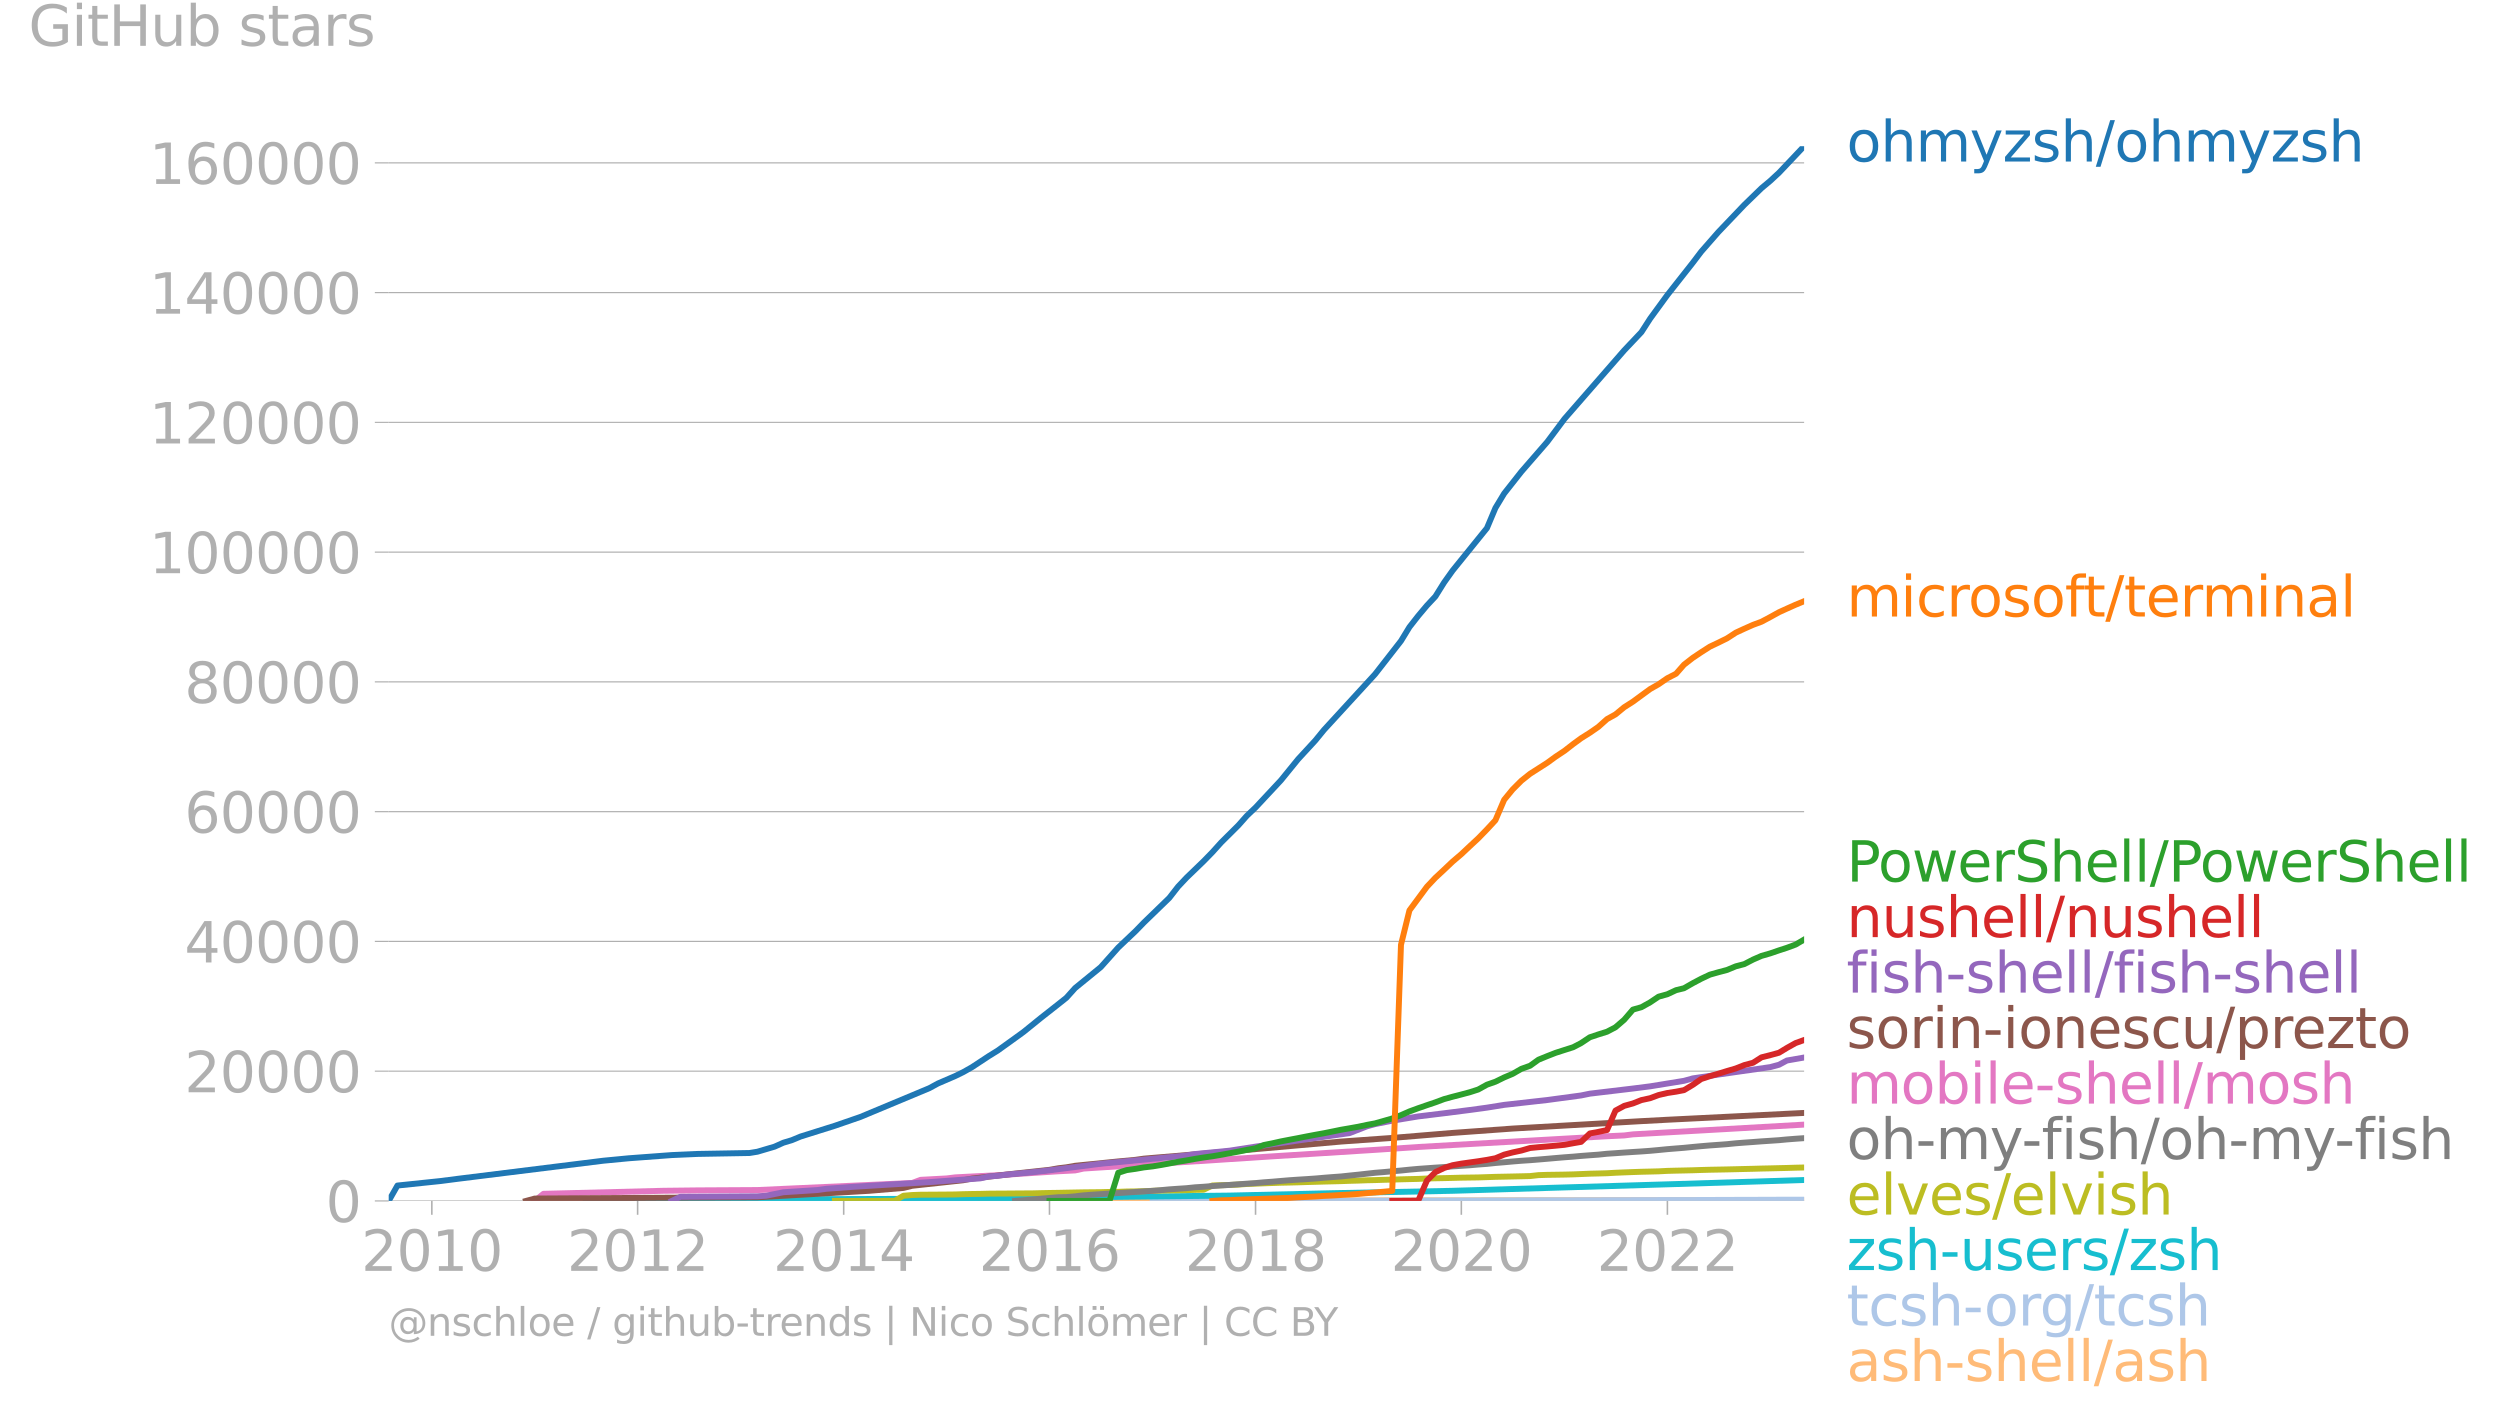<svg xmlns="http://www.w3.org/2000/svg" xmlns:xlink="http://www.w3.org/1999/xlink" width="841.025" height="478.068" viewBox="0 0 630.769 358.551"><defs><style>*{stroke-linejoin:round;stroke-linecap:butt}</style></defs><g id="figure_1"><path id="patch_1" d="M0 358.55h630.769V0H0v358.55z" style="fill:none"/><g id="axes_1"><path id="patch_2" d="M98.073 303.004h357.12V36.892H98.073v266.112z" style="fill:none"/><g id="matplotlib.axis_1"><g id="xtick_1"><g id="line2d_1"><defs><path id="md4a58e8563" d="M0 0v3.5" style="stroke:#b0b0b0;stroke-width:.4"/></defs><use xlink:href="#md4a58e8563" x="108.955" y="303.004" style="fill:#b0b0b0;stroke:#b0b0b0;stroke-width:.4"/></g><g id="text_1" style="fill:#b0b0b0" transform="matrix(.14 0 0 -.14 91.14 320.642)"><defs><path id="DejaVuSans-32" d="M1228 531h2203V0H469v531q359 372 979 998 621 627 780 809 303 340 423 576 121 236 121 464 0 372-261 606-261 235-680 235-297 0-627-103-329-103-704-313v638q381 153 712 231 332 78 607 78 725 0 1156-363 431-362 431-968 0-288-108-546-107-257-392-607-78-91-497-524-418-433-1181-1211z" transform="scale(.016)"/><path id="DejaVuSans-30" d="M2034 4250q-487 0-733-480-245-479-245-1442 0-959 245-1439 246-480 733-480 491 0 736 480 246 480 246 1439 0 963-246 1442-245 480-736 480zm0 500q785 0 1199-621 414-620 414-1801 0-1178-414-1799Q2819-91 2034-91q-784 0-1198 620-414 621-414 1799 0 1181 414 1801 414 621 1198 621z" transform="scale(.016)"/><path id="DejaVuSans-31" d="M794 531h1031v3560L703 3866v575l1116 225h631V531h1031V0H794v531z" transform="scale(.016)"/></defs><use xlink:href="#DejaVuSans-32"/><use xlink:href="#DejaVuSans-30" x="63.623"/><use xlink:href="#DejaVuSans-31" x="127.246"/><use xlink:href="#DejaVuSans-30" x="190.869"/></g></g><g id="xtick_2"><use xlink:href="#md4a58e8563" id="line2d_2" x="160.877" y="303.004" style="fill:#b0b0b0;stroke:#b0b0b0;stroke-width:.4"/><g id="text_2" style="fill:#b0b0b0" transform="matrix(.14 0 0 -.14 143.062 320.642)"><use xlink:href="#DejaVuSans-32"/><use xlink:href="#DejaVuSans-30" x="63.623"/><use xlink:href="#DejaVuSans-31" x="127.246"/><use xlink:href="#DejaVuSans-32" x="190.869"/></g></g><g id="xtick_3"><use xlink:href="#md4a58e8563" id="line2d_3" x="212.869" y="303.004" style="fill:#b0b0b0;stroke:#b0b0b0;stroke-width:.4"/><g id="text_3" style="fill:#b0b0b0" transform="matrix(.14 0 0 -.14 195.054 320.642)"><defs><path id="DejaVuSans-34" d="M2419 4116 825 1625h1594v2491zm-166 550h794V1625h666v-525h-666V0h-628v1100H313v609l1940 2957z" transform="scale(.016)"/></defs><use xlink:href="#DejaVuSans-32"/><use xlink:href="#DejaVuSans-30" x="63.623"/><use xlink:href="#DejaVuSans-31" x="127.246"/><use xlink:href="#DejaVuSans-34" x="190.869"/></g></g><g id="xtick_4"><use xlink:href="#md4a58e8563" id="line2d_4" x="264.791" y="303.004" style="fill:#b0b0b0;stroke:#b0b0b0;stroke-width:.4"/><g id="text_4" style="fill:#b0b0b0" transform="matrix(.14 0 0 -.14 246.976 320.642)"><defs><path id="DejaVuSans-36" d="M2113 2584q-425 0-674-291-248-290-248-796 0-503 248-796 249-292 674-292t673 292q248 293 248 796 0 506-248 796-248 291-673 291zm1253 1979v-575q-238 112-480 171-242 60-480 60-625 0-955-422-329-422-376-1275 184 272 462 417 279 145 613 145 703 0 1111-427 408-426 408-1160 0-719-425-1154Q2819-91 2113-91q-810 0-1238 620-428 621-428 1799 0 1106 525 1764t1409 658q238 0 480-47t505-140z" transform="scale(.016)"/></defs><use xlink:href="#DejaVuSans-32"/><use xlink:href="#DejaVuSans-30" x="63.623"/><use xlink:href="#DejaVuSans-31" x="127.246"/><use xlink:href="#DejaVuSans-36" x="190.869"/></g></g><g id="xtick_5"><use xlink:href="#md4a58e8563" id="line2d_5" x="316.783" y="303.004" style="fill:#b0b0b0;stroke:#b0b0b0;stroke-width:.4"/><g id="text_5" style="fill:#b0b0b0" transform="matrix(.14 0 0 -.14 298.968 320.642)"><defs><path id="DejaVuSans-38" d="M2034 2216q-450 0-708-241-257-241-257-662 0-422 257-663 258-241 708-241t709 242q260 243 260 662 0 421-258 662-257 241-711 241zm-631 268q-406 100-633 378-226 279-226 679 0 559 398 884 399 325 1092 325 697 0 1094-325t397-884q0-400-227-679-226-278-629-378 456-106 710-416 255-309 255-755 0-679-414-1042Q2806-91 2034-91q-771 0-1186 362-414 363-414 1042 0 446 256 755 257 310 713 416zm-231 997q0-362 226-565 227-203 636-203 407 0 636 203 230 203 230 565 0 363-230 566-229 203-636 203-409 0-636-203-226-203-226-566z" transform="scale(.016)"/></defs><use xlink:href="#DejaVuSans-32"/><use xlink:href="#DejaVuSans-30" x="63.623"/><use xlink:href="#DejaVuSans-31" x="127.246"/><use xlink:href="#DejaVuSans-38" x="190.869"/></g></g><g id="xtick_6"><use xlink:href="#md4a58e8563" id="line2d_6" x="368.705" y="303.004" style="fill:#b0b0b0;stroke:#b0b0b0;stroke-width:.4"/><g id="text_6" style="fill:#b0b0b0" transform="matrix(.14 0 0 -.14 350.89 320.642)"><use xlink:href="#DejaVuSans-32"/><use xlink:href="#DejaVuSans-30" x="63.623"/><use xlink:href="#DejaVuSans-32" x="127.246"/><use xlink:href="#DejaVuSans-30" x="190.869"/></g></g><g id="xtick_7"><use xlink:href="#md4a58e8563" id="line2d_7" x="420.697" y="303.004" style="fill:#b0b0b0;stroke:#b0b0b0;stroke-width:.4"/><g id="text_7" style="fill:#b0b0b0" transform="matrix(.14 0 0 -.14 402.882 320.642)"><use xlink:href="#DejaVuSans-32"/><use xlink:href="#DejaVuSans-30" x="63.623"/><use xlink:href="#DejaVuSans-32" x="127.246"/><use xlink:href="#DejaVuSans-32" x="190.869"/></g></g></g><g id="matplotlib.axis_2"><g id="ytick_1"><path id="line2d_8" d="M98.073 303.004h357.12" clip-path="url(#p44db0cf41d)" style="fill:none;stroke:#b0b0b0;stroke-width:.3;stroke-linecap:square"/><g id="line2d_9"><defs><path id="mef6434034a" d="M0 0h-3.5" style="stroke:#b0b0b0;stroke-width:.3"/></defs><use xlink:href="#mef6434034a" x="98.073" y="303.004" style="fill:#b0b0b0;stroke:#b0b0b0;stroke-width:.3"/></g><use xlink:href="#DejaVuSans-30" id="text_8" style="fill:#b0b0b0" transform="matrix(.14 0 0 -.14 82.166 308.323)"/></g><g id="ytick_2"><path id="line2d_10" d="M98.073 270.264h357.12" clip-path="url(#p44db0cf41d)" style="fill:none;stroke:#b0b0b0;stroke-width:.3;stroke-linecap:square"/><use xlink:href="#mef6434034a" id="line2d_11" x="98.073" y="270.264" style="fill:#b0b0b0;stroke:#b0b0b0;stroke-width:.3"/><g id="text_9" style="fill:#b0b0b0" transform="matrix(.14 0 0 -.14 46.536 275.583)"><use xlink:href="#DejaVuSans-32"/><use xlink:href="#DejaVuSans-30" x="63.623"/><use xlink:href="#DejaVuSans-30" x="127.246"/><use xlink:href="#DejaVuSans-30" x="190.869"/><use xlink:href="#DejaVuSans-30" x="254.492"/></g></g><g id="ytick_3"><path id="line2d_12" d="M98.073 237.524h357.12" clip-path="url(#p44db0cf41d)" style="fill:none;stroke:#b0b0b0;stroke-width:.3;stroke-linecap:square"/><use xlink:href="#mef6434034a" id="line2d_13" x="98.073" y="237.524" style="fill:#b0b0b0;stroke:#b0b0b0;stroke-width:.3"/><g id="text_10" style="fill:#b0b0b0" transform="matrix(.14 0 0 -.14 46.536 242.843)"><use xlink:href="#DejaVuSans-34"/><use xlink:href="#DejaVuSans-30" x="63.623"/><use xlink:href="#DejaVuSans-30" x="127.246"/><use xlink:href="#DejaVuSans-30" x="190.869"/><use xlink:href="#DejaVuSans-30" x="254.492"/></g></g><g id="ytick_4"><path id="line2d_14" d="M98.073 204.785h357.12" clip-path="url(#p44db0cf41d)" style="fill:none;stroke:#b0b0b0;stroke-width:.3;stroke-linecap:square"/><use xlink:href="#mef6434034a" id="line2d_15" x="98.073" y="204.785" style="fill:#b0b0b0;stroke:#b0b0b0;stroke-width:.3"/><g id="text_11" style="fill:#b0b0b0" transform="matrix(.14 0 0 -.14 46.536 210.104)"><use xlink:href="#DejaVuSans-36"/><use xlink:href="#DejaVuSans-30" x="63.623"/><use xlink:href="#DejaVuSans-30" x="127.246"/><use xlink:href="#DejaVuSans-30" x="190.869"/><use xlink:href="#DejaVuSans-30" x="254.492"/></g></g><g id="ytick_5"><path id="line2d_16" d="M98.073 172.045h357.12" clip-path="url(#p44db0cf41d)" style="fill:none;stroke:#b0b0b0;stroke-width:.3;stroke-linecap:square"/><use xlink:href="#mef6434034a" id="line2d_17" x="98.073" y="172.045" style="fill:#b0b0b0;stroke:#b0b0b0;stroke-width:.3"/><g id="text_12" style="fill:#b0b0b0" transform="matrix(.14 0 0 -.14 46.536 177.364)"><use xlink:href="#DejaVuSans-38"/><use xlink:href="#DejaVuSans-30" x="63.623"/><use xlink:href="#DejaVuSans-30" x="127.246"/><use xlink:href="#DejaVuSans-30" x="190.869"/><use xlink:href="#DejaVuSans-30" x="254.492"/></g></g><g id="ytick_6"><path id="line2d_18" d="M98.073 139.305h357.12" clip-path="url(#p44db0cf41d)" style="fill:none;stroke:#b0b0b0;stroke-width:.3;stroke-linecap:square"/><use xlink:href="#mef6434034a" id="line2d_19" x="98.073" y="139.305" style="fill:#b0b0b0;stroke:#b0b0b0;stroke-width:.3"/><g id="text_13" style="fill:#b0b0b0" transform="matrix(.14 0 0 -.14 37.628 144.624)"><use xlink:href="#DejaVuSans-31"/><use xlink:href="#DejaVuSans-30" x="63.623"/><use xlink:href="#DejaVuSans-30" x="127.246"/><use xlink:href="#DejaVuSans-30" x="190.869"/><use xlink:href="#DejaVuSans-30" x="254.492"/><use xlink:href="#DejaVuSans-30" x="318.115"/></g></g><g id="ytick_7"><path id="line2d_20" d="M98.073 106.565h357.12" clip-path="url(#p44db0cf41d)" style="fill:none;stroke:#b0b0b0;stroke-width:.3;stroke-linecap:square"/><use xlink:href="#mef6434034a" id="line2d_21" x="98.073" y="106.565" style="fill:#b0b0b0;stroke:#b0b0b0;stroke-width:.3"/><g id="text_14" style="fill:#b0b0b0" transform="matrix(.14 0 0 -.14 37.628 111.884)"><use xlink:href="#DejaVuSans-31"/><use xlink:href="#DejaVuSans-32" x="63.623"/><use xlink:href="#DejaVuSans-30" x="127.246"/><use xlink:href="#DejaVuSans-30" x="190.869"/><use xlink:href="#DejaVuSans-30" x="254.492"/><use xlink:href="#DejaVuSans-30" x="318.115"/></g></g><g id="ytick_8"><path id="line2d_22" d="M98.073 73.826h357.12" clip-path="url(#p44db0cf41d)" style="fill:none;stroke:#b0b0b0;stroke-width:.3;stroke-linecap:square"/><use xlink:href="#mef6434034a" id="line2d_23" x="98.073" y="73.826" style="fill:#b0b0b0;stroke:#b0b0b0;stroke-width:.3"/><g id="text_15" style="fill:#b0b0b0" transform="matrix(.14 0 0 -.14 37.628 79.145)"><use xlink:href="#DejaVuSans-31"/><use xlink:href="#DejaVuSans-34" x="63.623"/><use xlink:href="#DejaVuSans-30" x="127.246"/><use xlink:href="#DejaVuSans-30" x="190.869"/><use xlink:href="#DejaVuSans-30" x="254.492"/><use xlink:href="#DejaVuSans-30" x="318.115"/></g></g><g id="ytick_9"><path id="line2d_24" d="M98.073 41.086h357.12" clip-path="url(#p44db0cf41d)" style="fill:none;stroke:#b0b0b0;stroke-width:.3;stroke-linecap:square"/><use xlink:href="#mef6434034a" id="line2d_25" x="98.073" y="41.086" style="fill:#b0b0b0;stroke:#b0b0b0;stroke-width:.3"/><g id="text_16" style="fill:#b0b0b0" transform="matrix(.14 0 0 -.14 37.628 46.405)"><use xlink:href="#DejaVuSans-31"/><use xlink:href="#DejaVuSans-36" x="63.623"/><use xlink:href="#DejaVuSans-30" x="127.246"/><use xlink:href="#DejaVuSans-30" x="190.869"/><use xlink:href="#DejaVuSans-30" x="254.492"/><use xlink:href="#DejaVuSans-30" x="318.115"/></g></g><g id="text_17" style="fill:#b0b0b0" transform="matrix(.14 0 0 -.14 7.2 11.563)"><defs><path id="DejaVuSans-47" d="M3809 666v1253H2778v519h1656V434q-365-259-806-392-440-133-940-133-1094 0-1712 639-617 640-617 1780 0 1144 617 1783 618 639 1712 639 456 0 867-113 411-112 758-331v-672q-350 297-744 447t-828 150q-857 0-1287-478-429-478-429-1425 0-944 429-1422 430-478 1287-478 334 0 596 58 263 58 472 180z" transform="scale(.016)"/><path id="DejaVuSans-69" d="M603 3500h575V0H603v3500zm0 1363h575v-729H603v729z" transform="scale(.016)"/><path id="DejaVuSans-74" d="M1172 4494v-994h1184v-447H1172V1153q0-428 117-550t477-122h590V0h-590q-666 0-919 248-253 249-253 905v1900H172v447h422v994h578z" transform="scale(.016)"/><path id="DejaVuSans-48" d="M628 4666h631V2753h2294v1913h631V0h-631v2222H1259V0H628v4666z" transform="scale(.016)"/><path id="DejaVuSans-75" d="M544 1381v2119h575V1403q0-497 193-746 194-248 582-248 465 0 735 297 271 297 271 810v1984h575V0h-575v538q-209-319-486-474-276-155-642-155-603 0-916 375-312 375-312 1097zm1447 2203z" transform="scale(.016)"/><path id="DejaVuSans-62" d="M3116 1747q0 634-261 995t-717 361q-457 0-718-361t-261-995q0-634 261-995t718-361q456 0 717 361t261 995zM1159 2969q182 312 458 463 277 152 661 152 638 0 1036-506 399-506 399-1331T3314 415Q2916-91 2278-91q-384 0-661 152-276 152-458 464V0H581v4863h578V2969z" transform="scale(.016)"/><path id="DejaVuSans-73" d="M2834 3397v-544q-243 125-506 187-262 63-544 63-428 0-642-131t-214-394q0-200 153-314t616-217l197-44q612-131 870-370t258-667q0-488-386-773Q2250-91 1575-91q-281 0-586 55T347 128v594q319-166 628-249 309-82 613-82 406 0 624 139 219 139 219 392 0 234-158 359-157 125-692 241l-200 47q-534 112-772 345-237 233-237 639 0 494 350 762 350 269 994 269 318 0 599-47 282-46 519-140z" transform="scale(.016)"/><path id="DejaVuSans-61" d="M2194 1759q-697 0-966-159t-269-544q0-306 202-486 202-179 548-179 479 0 768 339t289 901v128h-572zm1147 238V0h-575v531q-197-318-491-470T1556-91q-537 0-855 302-317 302-317 808 0 590 395 890 396 300 1180 300h807v57q0 397-261 614t-733 217q-300 0-585-72-284-72-546-216v532q315 122 612 182 297 61 578 61 760 0 1135-394 375-393 375-1193z" transform="scale(.016)"/><path id="DejaVuSans-72" d="M2631 2963q-97 56-211 82-114 27-251 27-488 0-749-317t-261-911V0H581v3500h578v-544q182 319 472 473 291 155 707 155 59 0 131-8 72-7 159-23l3-590z" transform="scale(.016)"/></defs><use xlink:href="#DejaVuSans-47"/><use xlink:href="#DejaVuSans-69" x="77.49"/><use xlink:href="#DejaVuSans-74" x="105.273"/><use xlink:href="#DejaVuSans-48" x="144.482"/><use xlink:href="#DejaVuSans-75" x="219.678"/><use xlink:href="#DejaVuSans-62" x="283.057"/><use xlink:href="#DejaVuSans-20" x="346.533"/><use xlink:href="#DejaVuSans-73" x="378.32"/><use xlink:href="#DejaVuSans-74" x="430.42"/><use xlink:href="#DejaVuSans-61" x="469.629"/><use xlink:href="#DejaVuSans-72" x="530.908"/><use xlink:href="#DejaVuSans-73" x="572.021"/></g></g><path id="line2d_26" d="m247.365 303.004 2.205-.002H260.452l2.134-.001h4.41l2.062-.004 2.205-.07h4.339l2.134-.002 2.204-.001h4.339l2.205-.005 2.134-.002 2.205-.001 2.205-.002 1.991-.002 2.205-.001 2.134-.002 2.205-.002 2.133-.003 2.205-.003h2.205l2.134-.002 2.205-.001 2.133-.002 2.205-.002 2.205-.001 1.992-.005 2.205-.005 2.133-.003h8.749l2.134-.002 2.204-.003h2.134l2.205-.002 2.205-.002h4.196l2.134-.001 2.205-.004h2.134l2.205-.001 2.205-.002 2.133-.001h2.205l2.134-.002 2.205-.002h2.205l2.062-.003 2.205-.003h2.134l2.205-.005 2.134-.002 2.204-.002 2.205-.004 2.134-.004h2.205l2.134-.001 2.205-.002 2.205-.003 1.991-.005 2.205-.005 2.134-.002 2.205-.003 2.133-.002h2.205l2.205-.003 2.134-.002 2.205-.001 2.133-.002 2.205-.001 2.205-.007h1.992l2.205-.002 2.133-.003 2.205-.005h4.339l2.205-.001 2.134-.004 2.204-.003 2.134-.002h6.401l2.205-.003h2.134" clip-path="url(#p44db0cf41d)" style="fill:none;stroke:#ffbb78;stroke-width:1.5;stroke-linecap:square"/><path id="line2d_27" d="m290.823 303.004 2.205-.002 1.991-.001h2.205l2.134-.002 2.205-.003h2.133l2.205-.005h2.205l2.134-.002 2.205-.005 2.133-.008 2.205-.002 2.205-.003 1.992-.001 2.205-.002 2.133-.002 2.205-.005H334.067l2.134-.003 2.204-.005 2.134-.005 2.205-.008 2.205-.003 1.991-.005 2.205-.002 2.134-.003 2.205-.007 2.134-.003 2.205-.001 2.205-.002 2.133-.003 2.205-.007 2.134-.003 2.205-.003 2.205-.005 2.062-.004 2.205-.006 2.134-.002 2.205-.006 2.134-.002 2.204-.008 2.205-.01 2.134-.002 2.205-.001 2.134-.002 2.205-.002 2.205-.011 1.991-.007 2.205-.005 2.134-.003 2.205-.008 2.133-.005 2.205-.005 2.205-.003 2.134-.005 2.205-.003 2.133-.01 2.205-.002 2.205-.003 1.992-.003 2.205-.004 2.133-.008 2.205-.01 2.134-.004 2.205-.004 2.205-.014 2.134-.005 2.204-.005 2.134-.008 2.205-.007 2.205-.01 1.991-.001h2.205l2.134-.004" clip-path="url(#p44db0cf41d)" style="fill:none;stroke:#aec7e8;stroke-width:1.5;stroke-linecap:square"/><path id="line2d_28" d="m147.79 303.004 2.205-.257 91.04-.303 69.205-.79 25.96-.601 30.3-.604 56.402-1.701 32.291-1.027h0" clip-path="url(#p44db0cf41d)" style="fill:none;stroke:#17becf;stroke-width:1.5;stroke-linecap:square"/><g id="text_18" style="fill:#1f77b4" transform="matrix(.14 0 0 -.14 465.907 40.755)"><defs><path id="DejaVuSans-6f" d="M1959 3097q-462 0-731-361t-269-989q0-628 267-989 268-361 733-361 460 0 728 362 269 363 269 988 0 622-269 986-268 364-728 364zm0 487q750 0 1178-488 429-487 429-1349 0-859-429-1349Q2709-91 1959-91q-753 0-1180 489-426 490-426 1349 0 862 426 1349 427 488 1180 488z" transform="scale(.016)"/><path id="DejaVuSans-68" d="M3513 2113V0h-575v2094q0 497-194 743-194 247-581 247-466 0-735-297-269-296-269-809V0H581v4863h578V2956q207 316 486 472 280 156 646 156 603 0 912-373 310-373 310-1098z" transform="scale(.016)"/><path id="DejaVuSans-6d" d="M3328 2828q216 388 516 572t706 184q547 0 844-383 297-382 297-1088V0h-578v2094q0 503-179 746-178 244-543 244-447 0-707-297-259-296-259-809V0h-578v2094q0 506-178 748t-550 242q-441 0-701-298-259-298-259-808V0H581v3500h578v-544q197 322 472 475t653 153q382 0 649-194 267-193 395-562z" transform="scale(.016)"/><path id="DejaVuSans-79" d="M2059-325q-243-625-475-815-231-191-618-191H506v481h338q237 0 368 113 132 112 291 531l103 262L191 3500h609L1894 763l1094 2737h609L2059-325z" transform="scale(.016)"/><path id="DejaVuSans-7a" d="M353 3500h2731v-525L922 459h2162V0H275v525l2163 2516H353v459z" transform="scale(.016)"/><path id="DejaVuSans-2f" d="M1625 4666h531L531-594H0l1625 5260z" transform="scale(.016)"/></defs><use xlink:href="#DejaVuSans-6f"/><use xlink:href="#DejaVuSans-68" x="61.182"/><use xlink:href="#DejaVuSans-6d" x="124.561"/><use xlink:href="#DejaVuSans-79" x="221.973"/><use xlink:href="#DejaVuSans-7a" x="281.152"/><use xlink:href="#DejaVuSans-73" x="333.643"/><use xlink:href="#DejaVuSans-68" x="385.742"/><use xlink:href="#DejaVuSans-2f" x="449.121"/><use xlink:href="#DejaVuSans-6f" x="482.813"/><use xlink:href="#DejaVuSans-68" x="543.994"/><use xlink:href="#DejaVuSans-6d" x="607.373"/><use xlink:href="#DejaVuSans-79" x="704.785"/><use xlink:href="#DejaVuSans-7a" x="763.965"/><use xlink:href="#DejaVuSans-73" x="816.455"/><use xlink:href="#DejaVuSans-68" x="868.555"/></g><g id="text_19" style="fill:#ff7f0e" transform="matrix(.14 0 0 -.14 465.907 155.562)"><defs><path id="DejaVuSans-63" d="M3122 3366v-538q-244 135-489 202t-495 67q-560 0-870-355-309-354-309-995t309-996q310-354 870-354 250 0 495 67t489 202V134Q2881 22 2623-34q-257-57-548-57-791 0-1257 497-465 497-465 1341 0 856 470 1346 471 491 1290 491 265 0 518-55 253-54 491-163z" transform="scale(.016)"/><path id="DejaVuSans-66" d="M2375 4863v-479h-550q-309 0-430-125-120-125-120-450v-309h947v-447h-947V0H697v3053H147v447h550v244q0 584 272 851 272 268 862 268h544z" transform="scale(.016)"/><path id="DejaVuSans-65" d="M3597 1894v-281H953q38-594 358-905t892-311q331 0 642 81t618 244V178Q3153 47 2828-22t-659-69q-838 0-1327 487-489 488-489 1320 0 859 464 1363 464 505 1252 505 706 0 1117-455 411-454 411-1235zm-575 169q-6 471-264 752-258 282-683 282-481 0-770-272t-333-766l2050 4z" transform="scale(.016)"/><path id="DejaVuSans-6e" d="M3513 2113V0h-575v2094q0 497-194 743-194 247-581 247-466 0-735-297-269-296-269-809V0H581v3500h578v-544q207 316 486 472 280 156 646 156 603 0 912-373 310-373 310-1098z" transform="scale(.016)"/><path id="DejaVuSans-6c" d="M603 4863h575V0H603v4863z" transform="scale(.016)"/></defs><use xlink:href="#DejaVuSans-6d"/><use xlink:href="#DejaVuSans-69" x="97.412"/><use xlink:href="#DejaVuSans-63" x="125.195"/><use xlink:href="#DejaVuSans-72" x="180.176"/><use xlink:href="#DejaVuSans-6f" x="219.039"/><use xlink:href="#DejaVuSans-73" x="280.221"/><use xlink:href="#DejaVuSans-6f" x="332.32"/><use xlink:href="#DejaVuSans-66" x="393.502"/><use xlink:href="#DejaVuSans-74" x="426.957"/><use xlink:href="#DejaVuSans-2f" x="466.166"/><use xlink:href="#DejaVuSans-74" x="499.857"/><use xlink:href="#DejaVuSans-65" x="539.066"/><use xlink:href="#DejaVuSans-72" x="600.59"/><use xlink:href="#DejaVuSans-6d" x="639.953"/><use xlink:href="#DejaVuSans-69" x="737.365"/><use xlink:href="#DejaVuSans-6e" x="765.148"/><use xlink:href="#DejaVuSans-61" x="828.527"/><use xlink:href="#DejaVuSans-6c" x="889.807"/></g><g id="text_20" style="fill:#2ca02c" transform="matrix(.14 0 0 -.14 465.907 222.44)"><defs><path id="DejaVuSans-50" d="M1259 4147V2394h794q441 0 681 228 241 228 241 650 0 419-241 647-240 228-681 228h-794zm-631 519h1425q785 0 1186-355 402-355 402-1039 0-691-402-1044-401-353-1186-353h-794V0H628v4666z" transform="scale(.016)"/><path id="DejaVuSans-77" d="M269 3500h575l719-2731 715 2731h678l719-2731 716 2731h575L4050 0h-678l-753 2869L1863 0h-679L269 3500z" transform="scale(.016)"/><path id="DejaVuSans-53" d="M3425 4513v-616q-359 172-678 256-319 85-616 85-515 0-795-200t-280-569q0-310 186-468 186-157 705-254l381-78q706-135 1042-474t336-907q0-679-455-1029Q2797-91 1919-91q-331 0-705 75-373 75-773 222v650q384-215 753-325 369-109 725-109 540 0 834 212 294 213 294 607 0 343-211 537t-692 291l-385 75q-706 140-1022 440-315 300-315 835 0 619 436 975t1201 356q329 0 669-60 341-59 697-177z" transform="scale(.016)"/></defs><use xlink:href="#DejaVuSans-50"/><use xlink:href="#DejaVuSans-6f" x="56.678"/><use xlink:href="#DejaVuSans-77" x="117.859"/><use xlink:href="#DejaVuSans-65" x="199.646"/><use xlink:href="#DejaVuSans-72" x="261.17"/><use xlink:href="#DejaVuSans-53" x="302.283"/><use xlink:href="#DejaVuSans-68" x="365.76"/><use xlink:href="#DejaVuSans-65" x="429.139"/><use xlink:href="#DejaVuSans-6c" x="490.662"/><use xlink:href="#DejaVuSans-6c" x="518.445"/><use xlink:href="#DejaVuSans-2f" x="546.229"/><use xlink:href="#DejaVuSans-50" x="579.92"/><use xlink:href="#DejaVuSans-6f" x="636.598"/><use xlink:href="#DejaVuSans-77" x="697.779"/><use xlink:href="#DejaVuSans-65" x="779.566"/><use xlink:href="#DejaVuSans-72" x="841.09"/><use xlink:href="#DejaVuSans-53" x="882.203"/><use xlink:href="#DejaVuSans-68" x="945.68"/><use xlink:href="#DejaVuSans-65" x="1009.059"/><use xlink:href="#DejaVuSans-6c" x="1070.582"/><use xlink:href="#DejaVuSans-6c" x="1098.365"/></g><g id="text_21" style="fill:#d62728" transform="matrix(.14 0 0 -.14 465.907 236.44)"><use xlink:href="#DejaVuSans-6e"/><use xlink:href="#DejaVuSans-75" x="63.379"/><use xlink:href="#DejaVuSans-73" x="126.758"/><use xlink:href="#DejaVuSans-68" x="178.857"/><use xlink:href="#DejaVuSans-65" x="242.236"/><use xlink:href="#DejaVuSans-6c" x="303.76"/><use xlink:href="#DejaVuSans-6c" x="331.543"/><use xlink:href="#DejaVuSans-2f" x="359.326"/><use xlink:href="#DejaVuSans-6e" x="393.018"/><use xlink:href="#DejaVuSans-75" x="456.396"/><use xlink:href="#DejaVuSans-73" x="519.775"/><use xlink:href="#DejaVuSans-68" x="571.875"/><use xlink:href="#DejaVuSans-65" x="635.254"/><use xlink:href="#DejaVuSans-6c" x="696.777"/><use xlink:href="#DejaVuSans-6c" x="724.561"/></g><g id="text_22" style="fill:#9467bd" transform="matrix(.14 0 0 -.14 465.907 250.44)"><defs><path id="DejaVuSans-2d" d="M313 2009h1684v-512H313v512z" transform="scale(.016)"/></defs><use xlink:href="#DejaVuSans-66"/><use xlink:href="#DejaVuSans-69" x="35.205"/><use xlink:href="#DejaVuSans-73" x="62.988"/><use xlink:href="#DejaVuSans-68" x="115.088"/><use xlink:href="#DejaVuSans-2d" x="178.467"/><use xlink:href="#DejaVuSans-73" x="214.551"/><use xlink:href="#DejaVuSans-68" x="266.65"/><use xlink:href="#DejaVuSans-65" x="330.029"/><use xlink:href="#DejaVuSans-6c" x="391.553"/><use xlink:href="#DejaVuSans-6c" x="419.336"/><use xlink:href="#DejaVuSans-2f" x="447.119"/><use xlink:href="#DejaVuSans-66" x="480.811"/><use xlink:href="#DejaVuSans-69" x="516.016"/><use xlink:href="#DejaVuSans-73" x="543.799"/><use xlink:href="#DejaVuSans-68" x="595.898"/><use xlink:href="#DejaVuSans-2d" x="659.277"/><use xlink:href="#DejaVuSans-73" x="695.361"/><use xlink:href="#DejaVuSans-68" x="747.461"/><use xlink:href="#DejaVuSans-65" x="810.84"/><use xlink:href="#DejaVuSans-6c" x="872.363"/><use xlink:href="#DejaVuSans-6c" x="900.146"/></g><g id="text_23" style="fill:#8c564b" transform="matrix(.14 0 0 -.14 465.907 264.44)"><defs><path id="DejaVuSans-70" d="M1159 525v-1856H581v4831h578v-531q182 312 458 463 277 152 661 152 638 0 1036-506 399-506 399-1331T3314 415Q2916-91 2278-91q-384 0-661 152-276 152-458 464zm1957 1222q0 634-261 995t-717 361q-457 0-718-361t-261-995q0-634 261-995t718-361q456 0 717 361t261 995z" transform="scale(.016)"/></defs><use xlink:href="#DejaVuSans-73"/><use xlink:href="#DejaVuSans-6f" x="52.1"/><use xlink:href="#DejaVuSans-72" x="113.281"/><use xlink:href="#DejaVuSans-69" x="154.395"/><use xlink:href="#DejaVuSans-6e" x="182.178"/><use xlink:href="#DejaVuSans-2d" x="245.557"/><use xlink:href="#DejaVuSans-69" x="281.641"/><use xlink:href="#DejaVuSans-6f" x="309.424"/><use xlink:href="#DejaVuSans-6e" x="370.605"/><use xlink:href="#DejaVuSans-65" x="433.984"/><use xlink:href="#DejaVuSans-73" x="495.508"/><use xlink:href="#DejaVuSans-63" x="547.607"/><use xlink:href="#DejaVuSans-75" x="602.588"/><use xlink:href="#DejaVuSans-2f" x="665.967"/><use xlink:href="#DejaVuSans-70" x="699.658"/><use xlink:href="#DejaVuSans-72" x="763.135"/><use xlink:href="#DejaVuSans-65" x="801.998"/><use xlink:href="#DejaVuSans-7a" x="863.521"/><use xlink:href="#DejaVuSans-74" x="916.012"/><use xlink:href="#DejaVuSans-6f" x="955.221"/></g><g id="text_24" style="fill:#e377c2" transform="matrix(.14 0 0 -.14 465.907 278.44)"><use xlink:href="#DejaVuSans-6d"/><use xlink:href="#DejaVuSans-6f" x="97.412"/><use xlink:href="#DejaVuSans-62" x="158.594"/><use xlink:href="#DejaVuSans-69" x="222.07"/><use xlink:href="#DejaVuSans-6c" x="249.854"/><use xlink:href="#DejaVuSans-65" x="277.637"/><use xlink:href="#DejaVuSans-2d" x="339.16"/><use xlink:href="#DejaVuSans-73" x="375.244"/><use xlink:href="#DejaVuSans-68" x="427.344"/><use xlink:href="#DejaVuSans-65" x="490.723"/><use xlink:href="#DejaVuSans-6c" x="552.246"/><use xlink:href="#DejaVuSans-6c" x="580.029"/><use xlink:href="#DejaVuSans-2f" x="607.813"/><use xlink:href="#DejaVuSans-6d" x="641.504"/><use xlink:href="#DejaVuSans-6f" x="738.916"/><use xlink:href="#DejaVuSans-73" x="800.098"/><use xlink:href="#DejaVuSans-68" x="852.197"/></g><g id="text_25" style="fill:#7f7f7f" transform="matrix(.14 0 0 -.14 465.907 292.44)"><use xlink:href="#DejaVuSans-6f"/><use xlink:href="#DejaVuSans-68" x="61.182"/><use xlink:href="#DejaVuSans-2d" x="124.561"/><use xlink:href="#DejaVuSans-6d" x="160.645"/><use xlink:href="#DejaVuSans-79" x="258.057"/><use xlink:href="#DejaVuSans-2d" x="315.486"/><use xlink:href="#DejaVuSans-66" x="351.57"/><use xlink:href="#DejaVuSans-69" x="386.775"/><use xlink:href="#DejaVuSans-73" x="414.559"/><use xlink:href="#DejaVuSans-68" x="466.658"/><use xlink:href="#DejaVuSans-2f" x="530.037"/><use xlink:href="#DejaVuSans-6f" x="563.729"/><use xlink:href="#DejaVuSans-68" x="624.91"/><use xlink:href="#DejaVuSans-2d" x="688.289"/><use xlink:href="#DejaVuSans-6d" x="724.373"/><use xlink:href="#DejaVuSans-79" x="821.785"/><use xlink:href="#DejaVuSans-2d" x="879.215"/><use xlink:href="#DejaVuSans-66" x="915.299"/><use xlink:href="#DejaVuSans-69" x="950.504"/><use xlink:href="#DejaVuSans-73" x="978.287"/><use xlink:href="#DejaVuSans-68" x="1030.387"/></g><g id="text_26" style="fill:#bcbd22" transform="matrix(.14 0 0 -.14 465.907 306.44)"><defs><path id="DejaVuSans-76" d="M191 3500h609L1894 563l1094 2937h609L2284 0h-781L191 3500z" transform="scale(.016)"/></defs><use xlink:href="#DejaVuSans-65"/><use xlink:href="#DejaVuSans-6c" x="61.523"/><use xlink:href="#DejaVuSans-76" x="89.307"/><use xlink:href="#DejaVuSans-65" x="148.486"/><use xlink:href="#DejaVuSans-73" x="210.01"/><use xlink:href="#DejaVuSans-2f" x="262.109"/><use xlink:href="#DejaVuSans-65" x="295.801"/><use xlink:href="#DejaVuSans-6c" x="357.324"/><use xlink:href="#DejaVuSans-76" x="385.107"/><use xlink:href="#DejaVuSans-69" x="444.287"/><use xlink:href="#DejaVuSans-73" x="472.07"/><use xlink:href="#DejaVuSans-68" x="524.17"/></g><g id="text_27" style="fill:#17becf" transform="matrix(.14 0 0 -.14 465.907 320.44)"><use xlink:href="#DejaVuSans-7a"/><use xlink:href="#DejaVuSans-73" x="52.49"/><use xlink:href="#DejaVuSans-68" x="104.59"/><use xlink:href="#DejaVuSans-2d" x="167.969"/><use xlink:href="#DejaVuSans-75" x="204.053"/><use xlink:href="#DejaVuSans-73" x="267.432"/><use xlink:href="#DejaVuSans-65" x="319.531"/><use xlink:href="#DejaVuSans-72" x="381.055"/><use xlink:href="#DejaVuSans-73" x="422.168"/><use xlink:href="#DejaVuSans-2f" x="474.268"/><use xlink:href="#DejaVuSans-7a" x="507.959"/><use xlink:href="#DejaVuSans-73" x="560.449"/><use xlink:href="#DejaVuSans-68" x="612.549"/></g><g id="text_28" style="fill:#aec7e8" transform="matrix(.14 0 0 -.14 465.907 334.44)"><defs><path id="DejaVuSans-67" d="M2906 1791q0 625-258 968-257 344-723 344-462 0-720-344-258-343-258-968 0-622 258-966t720-344q466 0 723 344 258 344 258 966zm575-1357q0-893-397-1329-396-436-1215-436-303 0-572 45t-522 139v559q253-137 500-202 247-66 503-66 566 0 847 295t281 892v285q-178-310-456-463T1784 0Q1141 0 747 490 353 981 353 1791q0 812 394 1302 394 491 1037 491 388 0 666-153t456-462v531h575V434z" transform="scale(.016)"/></defs><use xlink:href="#DejaVuSans-74"/><use xlink:href="#DejaVuSans-63" x="39.209"/><use xlink:href="#DejaVuSans-73" x="94.189"/><use xlink:href="#DejaVuSans-68" x="146.289"/><use xlink:href="#DejaVuSans-2d" x="209.668"/><use xlink:href="#DejaVuSans-6f" x="247.627"/><use xlink:href="#DejaVuSans-72" x="308.809"/><use xlink:href="#DejaVuSans-67" x="348.172"/><use xlink:href="#DejaVuSans-2f" x="411.648"/><use xlink:href="#DejaVuSans-74" x="445.34"/><use xlink:href="#DejaVuSans-63" x="484.549"/><use xlink:href="#DejaVuSans-73" x="539.529"/><use xlink:href="#DejaVuSans-68" x="591.629"/></g><g id="text_29" style="fill:#ffbb78" transform="matrix(.14 0 0 -.14 465.907 348.44)"><use xlink:href="#DejaVuSans-61"/><use xlink:href="#DejaVuSans-73" x="61.279"/><use xlink:href="#DejaVuSans-68" x="113.379"/><use xlink:href="#DejaVuSans-2d" x="176.758"/><use xlink:href="#DejaVuSans-73" x="212.842"/><use xlink:href="#DejaVuSans-68" x="264.941"/><use xlink:href="#DejaVuSans-65" x="328.32"/><use xlink:href="#DejaVuSans-6c" x="389.844"/><use xlink:href="#DejaVuSans-6c" x="417.627"/><use xlink:href="#DejaVuSans-2f" x="445.41"/><use xlink:href="#DejaVuSans-61" x="479.102"/><use xlink:href="#DejaVuSans-73" x="540.381"/><use xlink:href="#DejaVuSans-68" x="592.48"/></g><g id="text_30" style="fill:#b0b0b0" transform="matrix(.097 0 0 -.097 98.073 337.04)"><defs><path id="DejaVuSans-40" d="M2381 1678q0-447 222-702 222-254 610-254 384 0 604 256 221 256 221 700 0 438-225 695-225 258-607 258-378 0-602-256-223-256-223-697zm1703-934q-187-241-429-355t-564-114q-538 0-874 389t-336 1014q0 625 337 1015 338 391 873 391 322 0 565-117 244-117 428-354v409h447V722q457 69 714 417 258 349 258 902 0 334-99 628-98 294-298 544-325 409-792 626t-1017 217q-384 0-738-102-353-101-653-301-490-319-767-836-276-517-276-1120 0-497 179-932 180-434 521-765 328-325 759-495 431-171 922-171 403 0 792 136t714 389l281-347q-390-303-851-464t-936-161q-578 0-1091 205-512 205-912 595Q841 78 631 592q-209 514-209 1105 0 569 212 1084 213 516 607 907 403 396 931 607t1119 211q662 0 1229-272 568-271 952-771 234-307 357-666 124-359 124-744 0-822-497-1297T4084 263v481z" transform="scale(.016)"/><path id="DejaVuSans-64" d="M2906 2969v1894h575V0h-575v525q-181-312-458-464-276-152-664-152-634 0-1033 506-398 507-398 1332t398 1331q399 506 1033 506 388 0 664-152 277-151 458-463zM947 1747q0-634 261-995t717-361q456 0 718 361 263 361 263 995t-263 995q-262 361-718 361t-717-361q-261-361-261-995z" transform="scale(.016)"/><path id="DejaVuSans-7c" d="M1344 4891v-6400H813v6400h531z" transform="scale(.016)"/><path id="DejaVuSans-4e" d="M628 4666h850L3547 763v3903h612V0h-850L1241 3903V0H628v4666z" transform="scale(.016)"/><path id="DejaVuSans-f6" d="M1959 3097q-462 0-731-361t-269-989q0-628 267-989 268-361 733-361 460 0 728 362 269 363 269 988 0 622-269 986-268 364-728 364zm0 487q750 0 1178-488 429-487 429-1349 0-859-429-1349Q2709-91 1959-91q-753 0-1180 489-426 490-426 1349 0 862 426 1349 427 488 1180 488zm295 1266h634v-631h-634v631zm-1222 0h634v-631h-634v631z" transform="scale(.016)"/><path id="DejaVuSans-43" d="M4122 4306v-665q-319 297-680 443-361 147-767 147-800 0-1225-489t-425-1414q0-922 425-1411t1225-489q406 0 767 147t680 444V359q-331-225-702-338-370-112-782-112-1060 0-1670 648-609 649-609 1771 0 1125 609 1773 610 649 1670 649 418 0 788-111 371-111 696-333z" transform="scale(.016)"/><path id="DejaVuSans-42" d="M1259 2228V519h1013q509 0 754 211 246 211 246 645 0 438-246 645-245 208-754 208H1259zm0 1919V2741h935q462 0 688 173 227 174 227 530 0 353-227 528-226 175-688 175h-935zm-631 519h1613q722 0 1112-300 391-300 391-853 0-429-200-682t-588-315q466-100 724-418 258-317 258-792 0-625-425-966Q3088 0 2303 0H628v4666z" transform="scale(.016)"/><path id="DejaVuSans-59" d="M-13 4666h679l1293-1919 1285 1919h678L2272 2222V0h-634v2222L-13 4666z" transform="scale(.016)"/></defs><use xlink:href="#DejaVuSans-40"/><use xlink:href="#DejaVuSans-6e" x="100"/><use xlink:href="#DejaVuSans-73" x="163.379"/><use xlink:href="#DejaVuSans-63" x="215.479"/><use xlink:href="#DejaVuSans-68" x="270.459"/><use xlink:href="#DejaVuSans-6c" x="333.838"/><use xlink:href="#DejaVuSans-6f" x="361.621"/><use xlink:href="#DejaVuSans-65" x="422.803"/><use xlink:href="#DejaVuSans-20" x="484.326"/><use xlink:href="#DejaVuSans-2f" x="516.113"/><use xlink:href="#DejaVuSans-20" x="549.805"/><use xlink:href="#DejaVuSans-67" x="581.592"/><use xlink:href="#DejaVuSans-69" x="645.068"/><use xlink:href="#DejaVuSans-74" x="672.852"/><use xlink:href="#DejaVuSans-68" x="712.061"/><use xlink:href="#DejaVuSans-75" x="775.439"/><use xlink:href="#DejaVuSans-62" x="838.818"/><use xlink:href="#DejaVuSans-2d" x="902.295"/><use xlink:href="#DejaVuSans-74" x="938.379"/><use xlink:href="#DejaVuSans-72" x="977.588"/><use xlink:href="#DejaVuSans-65" x="1016.451"/><use xlink:href="#DejaVuSans-6e" x="1077.975"/><use xlink:href="#DejaVuSans-64" x="1141.354"/><use xlink:href="#DejaVuSans-73" x="1204.83"/><use xlink:href="#DejaVuSans-20" x="1256.93"/><use xlink:href="#DejaVuSans-7c" x="1288.717"/><use xlink:href="#DejaVuSans-20" x="1322.408"/><use xlink:href="#DejaVuSans-4e" x="1354.195"/><use xlink:href="#DejaVuSans-69" x="1429"/><use xlink:href="#DejaVuSans-63" x="1456.783"/><use xlink:href="#DejaVuSans-6f" x="1511.764"/><use xlink:href="#DejaVuSans-20" x="1572.945"/><use xlink:href="#DejaVuSans-53" x="1604.732"/><use xlink:href="#DejaVuSans-63" x="1668.209"/><use xlink:href="#DejaVuSans-68" x="1723.189"/><use xlink:href="#DejaVuSans-6c" x="1786.568"/><use xlink:href="#DejaVuSans-f6" x="1814.352"/><use xlink:href="#DejaVuSans-6d" x="1875.533"/><use xlink:href="#DejaVuSans-65" x="1972.945"/><use xlink:href="#DejaVuSans-72" x="2034.469"/><use xlink:href="#DejaVuSans-20" x="2075.582"/><use xlink:href="#DejaVuSans-7c" x="2107.369"/><use xlink:href="#DejaVuSans-20" x="2141.061"/><use xlink:href="#DejaVuSans-43" x="2172.848"/><use xlink:href="#DejaVuSans-43" x="2242.672"/><use xlink:href="#DejaVuSans-20" x="2312.496"/><use xlink:href="#DejaVuSans-42" x="2344.283"/><use xlink:href="#DejaVuSans-59" x="2407.387"/></g><path id="line2d_29" d="m210.664 303.004 2.205-.002 2.205-.003h1.992l2.205-.007h2.133l2.205-.004 2.134-.002 2.205-1.293 2.205-.179 2.134-.077 2.204-.014 2.134-.015 2.205-.017 2.205-.022 1.991-.07 2.205-.045 2.134-.028 2.205-.057 2.134-.017 2.205-.013 2.204-.018 2.134-.016 2.205-.013 2.134-.052 2.205-.045 2.205-.034 2.062-.043 2.205-.044 2.134-.04 2.205-.025 2.134-.017 2.204-.06 2.205-.026 2.134-.079 2.205-.031 2.134-.05 2.205-.099 2.205-.059 1.991-.038 2.205-.036 2.134-.03 2.205-.071 2.133-.038 2.205-1.075 2.205-.064 2.134-.062 2.205-.097 2.133-.147 2.205-.084 2.205-.091 1.992-.07 2.205-.076 2.133-.044 2.205-.056 2.134-.069 2.205-.06 2.205-.064 2.134-.053 2.204-.055 2.134-.077 2.205-.059 2.205-.084 1.991-.044 2.205-.07 2.134-.056 2.205-.067 2.134-.054 2.205-.05 2.205-.102 2.133-.056 2.205-.042 2.134-.051 2.205-.059 2.205-.034 2.062-.03 2.205-.074 2.134-.072 2.205-.045 2.134-.045 2.204-.05 2.205-.054 2.134-.238 2.205-.07 2.134-.031 2.205-.036 2.205-.054 1.991-.082 2.205-.092 2.134-.052 2.205-.062 2.133-.12 2.205-.093 2.205-.084 2.134-.073 2.205-.053 2.133-.055 2.205-.115 2.205-.059 1.992-.042 2.205-.053 2.133-.072 2.205-.06 2.134-.04 2.205-.042 2.205-.053 2.134-.054 2.204-.05 2.134-.061 2.205-.047 2.205-.056 1.991-.046 2.205-.067 2.134-.05" clip-path="url(#p44db0cf41d)" style="fill:none;stroke:#bcbd22;stroke-width:1.5;stroke-linecap:square"/><path id="line2d_30" d="m256.113 303.004 2.134-.175 2.205-.182 2.134-.203 2.205-.191 2.205-.185 2.062-.036 2.205-.184 2.134-.252 2.205-.168 2.134-.14 2.204-.139 2.205-.13 2.134-.13 2.205-.146 2.134-.145 2.205-.136 2.205-.185 1.991-.189 2.205-.155 2.134-.142 2.205-.226 2.133-.136 2.205-.175 2.205-.158 2.134-.129 2.205-.16 2.133-.153 2.205-.152 2.205-.203 1.992-.144 2.205-.19 2.133-.178 2.205-.152 2.134-.133 2.205-.152 2.205-.192 2.134-.17 2.204-.16 2.134-.231 2.205-.223 2.205-.25 1.991-.221 2.205-.179 2.134-.198 2.205-.191 2.134-.221 2.205-.198 2.205-.16 2.133-.155 2.205-.144 2.134-.17 2.205-.136 2.205-.15 2.062-.182 2.205-.162 2.134-.225 2.205-.186 2.134-.193 2.204-.18 2.205-.146 2.134-.172 2.205-.187 2.134-.188 2.205-.185 2.205-.165 1.991-.179 2.205-.17 2.134-.152 2.205-.23 2.133-.142 2.205-.158 2.205-.145 2.134-.134 2.205-.163 2.133-.197 2.205-.218 2.205-.18 1.992-.158 2.205-.22 2.133-.198 2.205-.185 2.134-.152 2.205-.167 2.205-.224 2.134-.166 2.204-.157 2.134-.165 2.205-.146 2.205-.15 1.991-.189 2.205-.172 2.134-.15" clip-path="url(#p44db0cf41d)" style="fill:none;stroke:#7f7f7f;stroke-width:1.5;stroke-linecap:square"/><path id="line2d_31" d="m134.916 303.004 2.205-1.796 30.228-.763 8.677-.103 15.079-.085 39.048-1.786 2.134-.792 6.543-.352 2.205-.27 12.874-.671 13.087-.86 4.267-.22 2.134-.469 47.583-3.078 25.96-1.638 10.883-.729 47.654-2.707 4.338-.203 2.205-.277 19.417-1.105 23.756-1.352h0" clip-path="url(#p44db0cf41d)" style="fill:none;stroke:#e377c2;stroke-width:1.5;stroke-linecap:square"/><path id="line2d_32" d="m132.711 303.004 2.205-.6 41.11-.256 15.079-.064 28.166-1.632 8.677-.725 2.205-.545 10.882-1.18 1.991-.214 2.205-.423 10.882-1.263 8.678-.944 2.205-.39 2.062-.244 2.205-.388 10.882-1.096 4.339-.403 2.134-.301 21.622-1.826 28.165-2.486 12.874-.917 15.22-1.264 15.15-1.098 32.505-1.874 6.543-.35 30.157-1.505 4.34-.215h0" clip-path="url(#p44db0cf41d)" style="fill:none;stroke:#8c564b;stroke-width:1.5;stroke-linecap:square"/><path id="line2d_33" d="m169.483 303.004 2.205-1.046 19.417-.125 2.205-.14 4.339-.881 8.677-.565 2.205-.312 6.543-.483 19.417-1.195 12.874-.948 2.205-.486 2.134-.154 2.205-.297 6.543-.613 4.339-.482 12.945-1.66 19.488-1.854 2.134-.236 2.205-.357 8.677-.85 6.543-1.02 23.756-3.426 4.41-1.718 1.991-.54 4.34-.86 6.543-1.074 6.543-.8 6.544-.835 4.267-.583 4.339-.697 4.338-.49 6.544-.735 8.535-1.154 2.205-.45 10.882-1.297 4.339-.554 8.535-1.389 2.205-.612 6.472-.97 13.087-1.881 2.205-.591 1.991-1.066 4.34-.761h0" clip-path="url(#p44db0cf41d)" style="fill:none;stroke:#9467bd;stroke-width:1.5;stroke-linecap:square"/><path id="line2d_34" d="m351.28 303.004 2.204-.012 2.134-.016 2.205-.015 2.205-5.104 2.133-2.115 2.205-1.047 2.134-.708 2.205-.394 2.205-.31 2.062-.29 2.205-.348 2.134-.41 2.205-.913 2.134-.556 2.204-.475 2.205-.642 2.134-.21 2.205-.182 2.134-.195 2.205-.215 2.205-.4 1.991-.346 2.205-2.123 2.134-.398 2.205-.459 2.133-4.915 2.205-1.189 2.205-.615 2.134-.845 2.205-.478 2.133-.794 2.205-.514 2.205-.336 1.992-.386 2.205-1.321 2.133-1.481 2.205-.722 2.134-.627 2.205-.676 2.205-.649 2.134-.843 2.204-.589 2.134-1.364 2.205-.558 2.205-.606 1.991-1.21 2.205-1.232 2.134-.766" clip-path="url(#p44db0cf41d)" style="fill:none;stroke:#d62728;stroke-width:1.5;stroke-linecap:square"/><path id="line2d_35" d="m264.79 303.004 2.206-.005 2.062-.003h2.205l2.134-.004 2.205-.001h2.134l2.204-.002 2.205-7.1 2.134-.664 2.205-.313 2.134-.37 2.205-.255 2.205-.363 1.991-.367 2.205-.427 2.134-.343 2.205-.399 2.133-.345 2.205-.306 2.205-.375 2.134-.385 2.205-.416 2.133-.427 2.205-.408 2.205-.854 1.992-.393 2.205-.494 2.133-.413 2.205-.417 2.134-.423 2.205-.416 2.205-.399 2.134-.429 2.204-.452 2.134-.366 2.205-.395 2.205-.471 1.991-.37 2.205-.624 2.134-.617 2.205-.828 2.134-.943 2.205-.81 2.205-.765 2.133-.719 2.205-.82 2.134-.59 2.205-.567 2.205-.594 2.062-.662 2.205-1.22 2.134-.747 2.205-1.08 2.134-.898 2.204-1.267 2.205-.786 2.134-1.532 2.205-.9 2.134-.834 2.205-.71 2.205-.702 1.991-1.04 2.205-1.466 2.134-.717 2.205-.686 2.133-1.122 2.205-1.9 2.205-2.562 2.134-.603 2.205-1.226 2.133-1.432 2.205-.61 2.205-1.029 1.992-.487 2.205-1.26 2.133-1.129 2.205-1.04 2.134-.605 2.205-.584 2.205-.917 2.134-.555 2.204-1.14 2.134-.93 2.205-.636 2.205-.756 1.991-.647 2.205-.817 2.134-1.252" clip-path="url(#p44db0cf41d)" style="fill:none;stroke:#2ca02c;stroke-width:1.5;stroke-linecap:square"/><path id="line2d_36" d="m305.901 303.004 2.205-.167 2.134-.044 2.205-.105 2.133-.087 2.205-.07 2.205-.074 1.992-.072 2.205-.077 2.133-.073 2.205-.14 2.134-.1 2.205-.112 2.205-.15 2.134-.1 2.204-.135 2.134-.108 2.205-.154 2.205-.203 1.991-.164 2.205-.193 2.134-.206 2.205-62.104 2.134-8.668 2.205-2.981 2.205-2.983 2.133-2.262 2.205-2.05 2.134-2.024 2.205-1.878 2.205-2.079 2.062-1.912 2.205-2.269 2.134-2.301 2.205-5.157 2.134-2.604 2.204-2.209 2.205-1.755 2.134-1.365 2.205-1.412 2.134-1.552 2.205-1.464 2.205-1.715 1.991-1.457 2.205-1.388 2.134-1.475 2.205-1.971 2.133-1.184 2.205-1.814 2.205-1.406 2.134-1.568 2.205-1.61 2.133-1.214 2.205-1.519 2.205-1.134 1.992-2.274 2.205-1.716 2.133-1.429 2.205-1.413 2.134-1.008 2.205-1.092 2.205-1.432 2.134-.987 2.204-.98 2.134-.79 2.205-1.174 2.205-1.22 1.991-.906 2.205-.987 2.134-.88" clip-path="url(#p44db0cf41d)" style="fill:none;stroke:#ff7f0e;stroke-width:1.5;stroke-linecap:square"/><path id="line2d_37" d="m98.073 303.004 2.205-3.881 10.882-1.138 4.197-.544 36.842-4.581 6.473-.62 10.81-.803 6.544-.29 13.087-.236 1.992-.324 4.339-1.281 2.205-.99 2.133-.64 2.205-.918 8.677-2.728 6.402-2.21 17.425-7.273 2.134-1.164 4.41-1.904 1.991-.973 2.205-1.245 4.339-2.857 2.134-1.318 4.41-3.169 2.133-1.547 4.339-3.514 4.41-3.468 2.062-1.641 2.205-2.456 6.473-5.282 4.41-4.943 4.338-4.112 2.134-2.195 6.401-6.204 2.205-2.832 2.134-2.266 4.338-4.184 2.205-2.262 2.205-2.446 4.339-4.316 2.133-2.408 2.205-2.096 6.402-6.862 4.338-5.335 4.339-4.71 2.205-2.697 12.873-14.038 6.544-8.392 2.134-3.495 2.205-2.82 2.205-2.625 2.133-2.282 2.205-3.524 2.134-2.996 8.677-10.734 2.134-5.07 2.205-3.65 4.338-5.502 6.544-7.537 4.339-5.798 15.078-17.3 4.339-4.586 2.205-3.418 4.338-5.943 6.402-8.124 2.133-2.812 4.339-4.956 6.544-6.862 4.338-4.208 2.205-1.842 2.205-2.045 4.196-4.428 2.134-2.262h0" clip-path="url(#p44db0cf41d)" style="fill:none;stroke:#1f77b4;stroke-width:1.5;stroke-linecap:square"/></g></g><defs><clipPath id="p44db0cf41d"><path d="M98.073 36.892h357.12v266.112H98.073z"/></clipPath></defs></svg>
